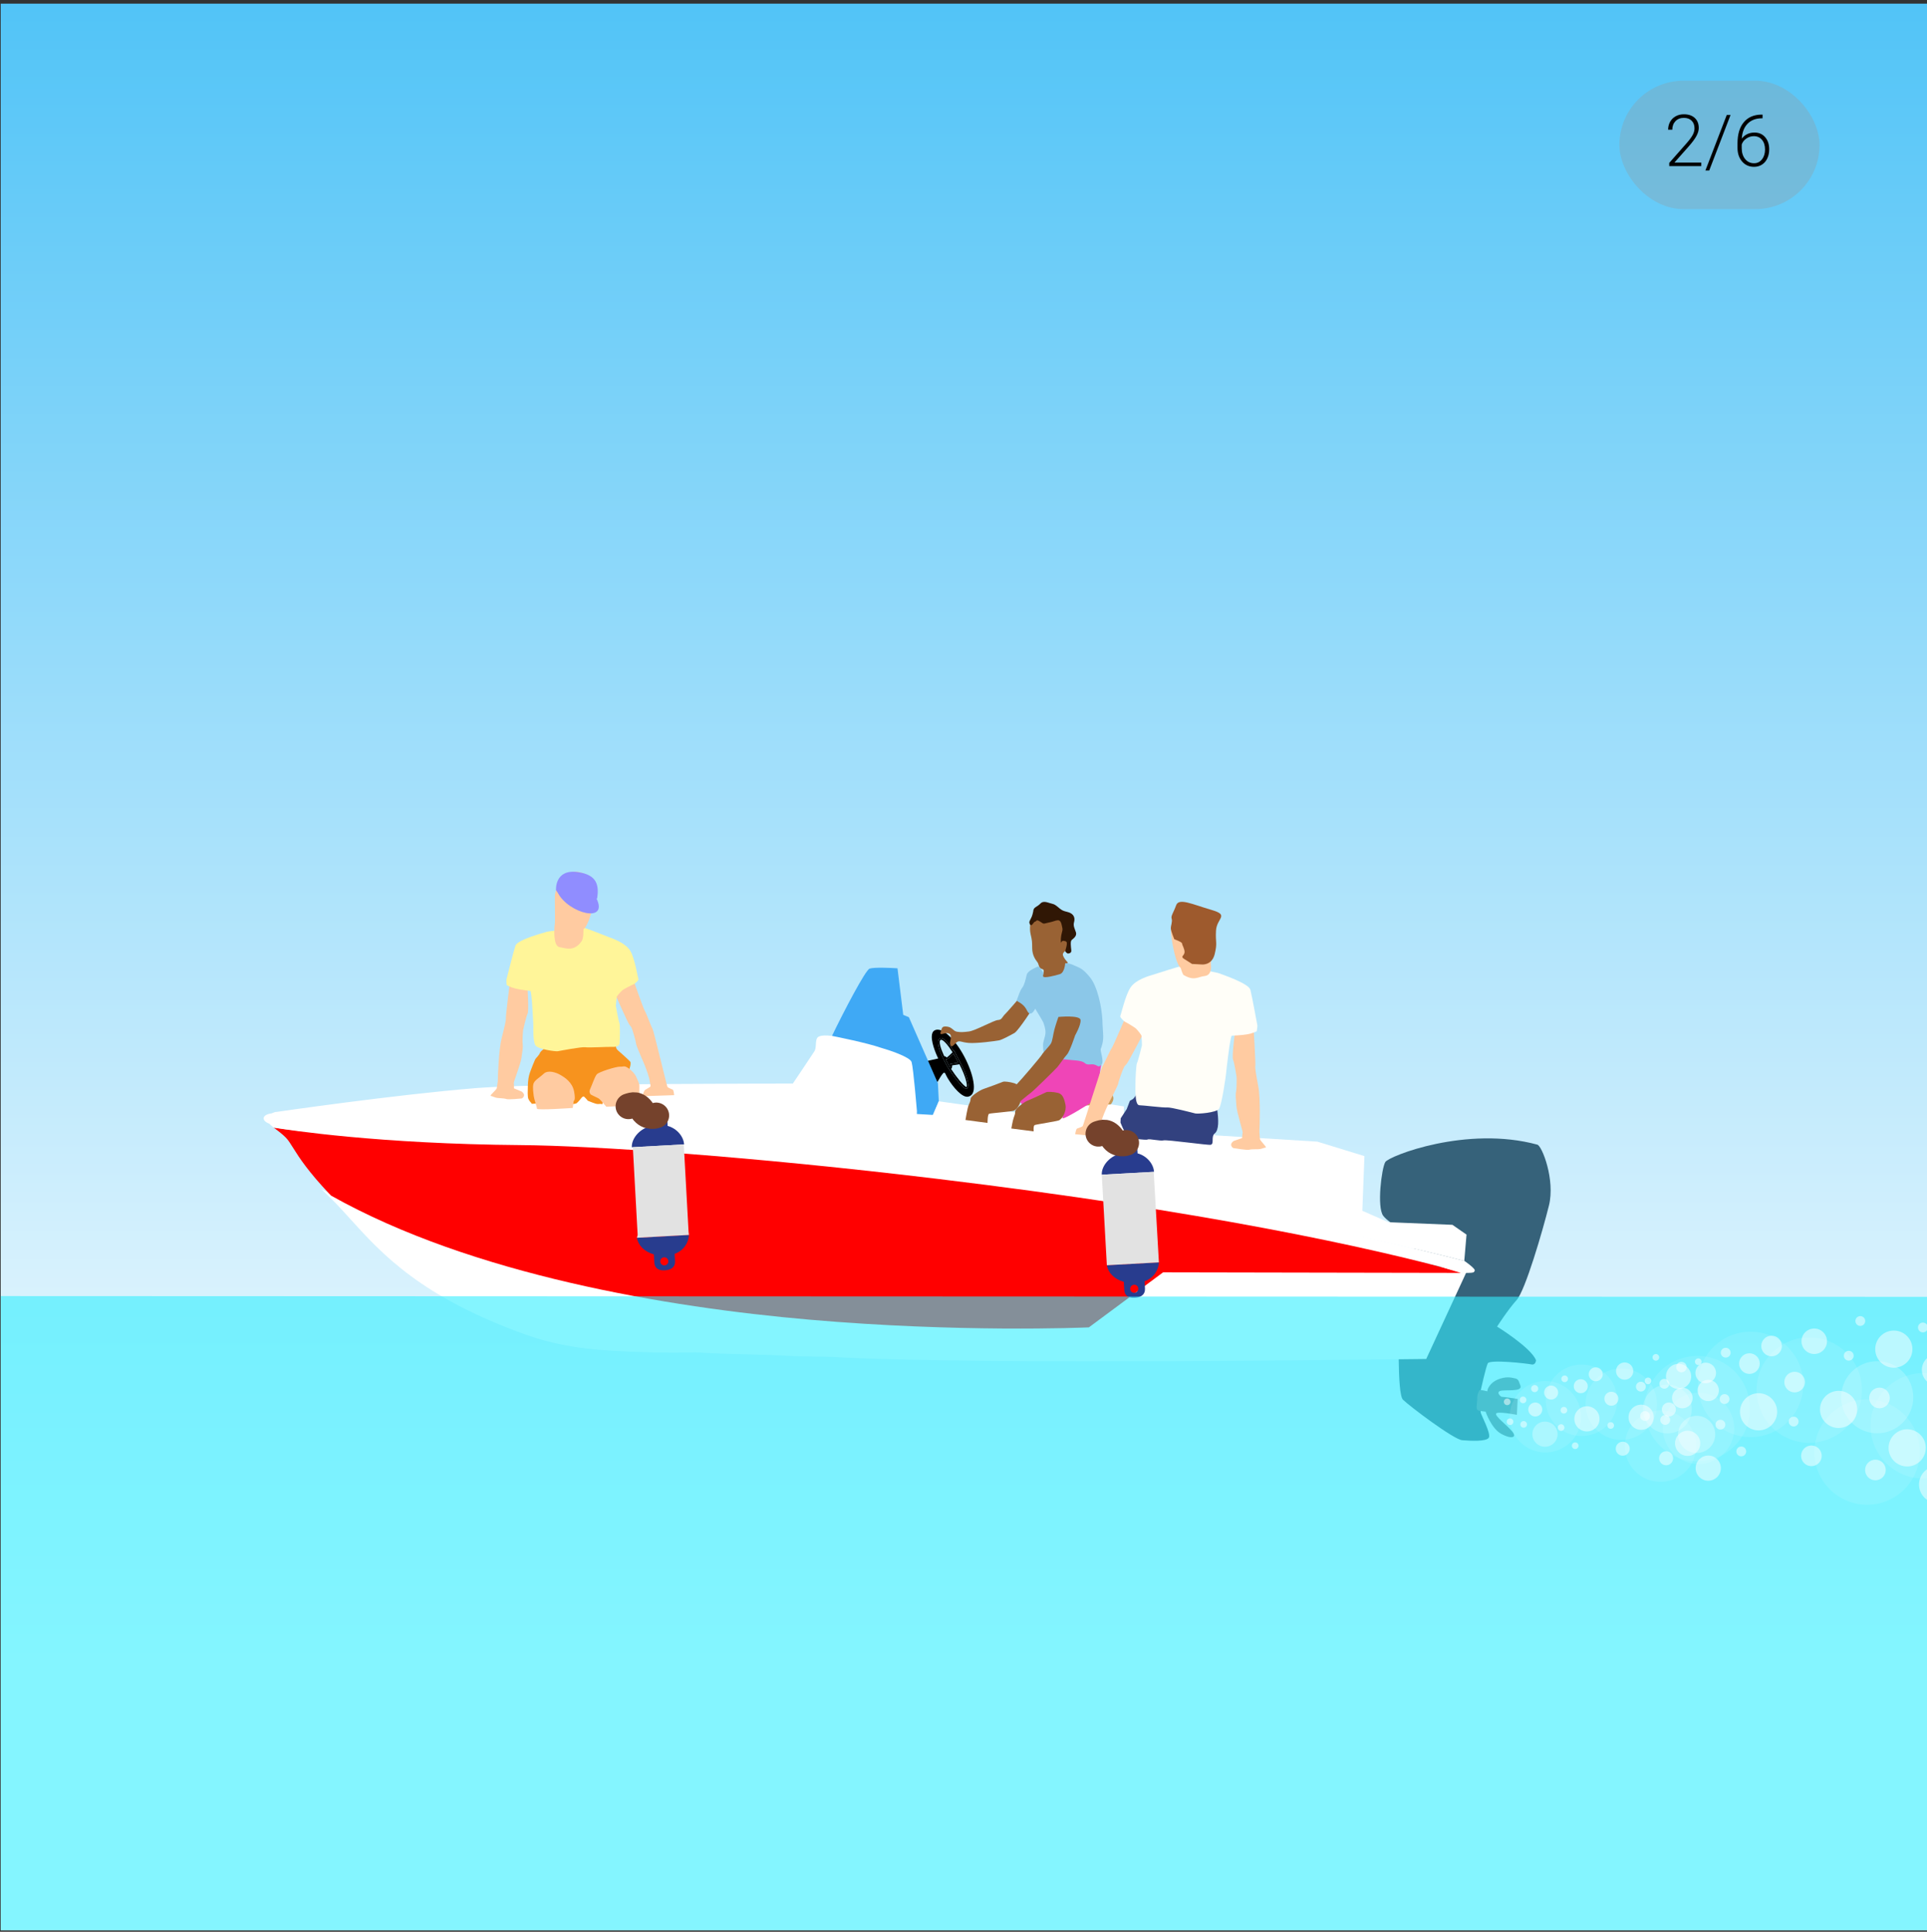 <svg width="375" height="376" viewBox="0 0 375 376" fill="none" xmlns="http://www.w3.org/2000/svg">
<rect x="0" y="0" width="375" height="376" fill="#333333" stroke="none"/>
<g clip-path="url(#clip0)">
<path d="M409.121 -4.213H-26.816L-24.675 382.975H408.98L409.121 -4.213Z" fill="url(#paint0_linear)"/>
<path d="M269.582 226.182C268.866 227.366 267.911 234.985 269.183 236.647C270.455 238.31 274.601 240.268 275.228 240.342C275.856 240.413 272.263 257.813 272.263 257.813C272.263 257.813 271.827 271.258 273.02 272.441C274.21 273.625 282.865 280.189 284.552 280.326C286.24 280.466 289.273 280.615 289.736 279.824C290.194 279.031 288.165 275.296 288.143 274.92C288.089 274.011 287.929 271.48 288.075 270.932C288.217 270.382 289.133 266.166 289.524 265.367C289.916 264.566 297.197 265.392 298.025 265.574C298.855 265.755 298.914 264.768 298.914 264.768C297.963 262.296 291.331 258.214 291.331 258.214C291.331 258.214 293.48 254.877 295.146 253.038C296.81 251.198 300.196 239.636 301.433 234.631C302.668 229.626 300.084 223.045 299.17 222.797C285.454 219.053 270.307 224.998 269.582 226.182Z" fill="#36627A"/>
<path d="M290.201 269.359C291.03 268.469 292.811 267.901 294.165 268.153C295.517 268.403 295.377 268.383 295.878 269.695C296.379 271.006 292.795 270.427 291.936 270.739C291.079 271.051 292.133 271.934 292.281 271.887C292.429 271.841 295.339 272.294 295.339 272.294L295.191 275.391C295.191 275.391 291.394 274.64 291.148 275.142C290.899 275.643 293.097 277.249 294.235 278.573C295.377 279.897 294.029 280.145 292.11 279.071C290.191 277.998 289.095 274.762 289.095 274.762C289.095 274.762 288.566 274.727 287.803 274.589C287.039 274.451 287.486 273.233 287.474 272.253C287.463 271.274 287.811 270.787 287.906 270.608C288.001 270.432 289.443 270.814 289.443 270.814C289.443 270.814 289.375 270.25 290.201 269.359Z" fill="#6C808C"/>
<path d="M224.389 245.797L284.983 247.262L277.228 264.019C273.746 264.041 189.722 265.241 162.293 263.632C160.908 263.55 155.529 263.524 154.448 263.46C147.405 263.046 141.995 263.161 135.473 262.722C129.641 262.883 124.151 262.705 118.807 262.392C112.567 262.025 107.468 261.074 102.749 259.396C82.245 252.105 74.624 243.67 68.501 236.891C67.532 235.82 66.619 234.808 65.697 233.85C65.629 233.777 65.564 233.704 65.491 233.632C92.977 248.913 131.015 251.862 158.376 254.247C162.767 254.632 167.051 255.406 171.123 255.644C194.647 257.024 209.545 257.055 209.746 257.045L210.875 256.246L224.389 245.797Z" fill="white" stroke="white" stroke-miterlimit="10"/>
<path d="M157.462 256.859C129.982 254.463 91.891 248.154 64.427 232.717L64.027 232.308C60.025 228.065 58.259 225.384 57.109 223.529C56.538 222.615 56.129 221.953 55.651 221.455C55.02 220.799 53.965 219.989 53.245 219.473C57.619 220.18 74.617 222.039 100.453 222.244C114.662 222.358 145.505 224.515 181.927 228.913C232.624 235.036 266.684 242.344 284.285 247.76L226.34 247.652L211.897 258.363C210.66 258.419 186.571 259.404 157.462 256.859Z" fill="#FF0000"/>
<path d="M182.361 210.711C182.636 210.227 182.855 209.863 183.031 209.591C183.118 209.457 183.195 209.343 183.261 209.249C183.597 208.778 183.697 208.783 183.758 208.785L183.927 208.905C184 209.065 184.083 209.239 184.18 209.421C184.245 209.542 184.312 209.667 184.387 209.796C184.424 209.858 184.46 209.924 184.497 209.987C185.518 211.673 187.257 213.687 188.386 213.459C188.924 213.35 189.263 213.01 189.427 212.414C189.448 212.346 189.462 212.271 189.475 212.198C189.488 212.12 189.503 212.042 189.506 211.96C189.702 209.815 188.034 205.493 185.676 202.661C185.313 202.225 184.932 201.826 184.542 201.475C184.323 201.278 184.075 201.078 183.811 200.905C183.386 200.628 182.919 200.42 182.476 200.416C182.31 200.415 182.146 200.443 181.985 200.505C181.732 200.604 181.556 200.787 181.448 201.062C181.378 201.243 181.343 201.454 181.33 201.683C181.252 203.287 182.473 205.808 182.491 205.838L182.58 206.025L180.315 206.536L182.361 210.711ZM182.552 202.762C182.574 202.517 182.646 202.317 182.792 202.188C182.819 202.161 182.851 202.138 182.885 202.118C182.973 202.068 183.07 202.046 183.176 202.052C183.249 202.056 183.324 202.076 183.413 202.113C183.999 202.362 184.805 203.34 185.601 204.581L185.642 204.539L185.685 204.494L186.365 205.857C186.706 206.464 187.03 207.093 187.315 207.703C187.793 208.72 188.162 209.684 188.338 210.401C188.435 210.81 188.47 211.135 188.443 211.382C188.437 211.444 188.423 211.5 188.41 211.552C188.367 211.707 188.286 211.817 188.172 211.885C188.122 211.915 188.065 211.926 188.006 211.923C187.324 211.883 185.272 209.078 184.432 207.716C184.402 207.664 184.373 207.617 184.344 207.57C184.292 207.477 184.241 207.393 184.204 207.321C184.162 207.249 184.132 207.184 184.111 207.134C184.087 207.089 184.058 207.035 184.019 206.967C183.982 206.902 183.944 206.824 183.898 206.742C183.409 205.81 182.463 203.842 182.552 202.762Z" fill="black"/>
<path d="M169.228 188.532C170.168 188.237 173.367 188.398 174.324 188.453C174.466 188.462 174.575 188.468 174.654 188.474L175.772 197.533L176.321 197.762L176.867 197.991L182.521 210.846L182.697 214.41L181.558 217.074L178.168 216.966C178.056 214.853 177.301 207.271 177.279 207.229C176.647 205.966 172.365 204.549 171.548 204.317C171.52 204.308 171.498 204.301 171.48 204.297C171.396 204.267 171.308 204.239 171.217 204.209C170.994 204.136 170.754 204.061 170.502 203.986C170.401 203.956 170.299 203.927 170.195 203.897C169.861 203.801 169.51 203.705 169.146 203.611C169.059 203.587 168.975 203.565 168.888 203.543C168.722 203.5 168.555 203.456 168.386 203.416C165.728 202.749 162.66 202.063 161.785 201.891C164.262 196.723 168.442 188.785 169.228 188.532Z" fill="#3FA9F5"/>
<path d="M185.553 205.101C185.673 205.287 185.789 205.478 185.904 205.674L186.492 206.854L184.908 207.093L184.948 207.267C184.948 207.271 184.97 207.382 184.96 207.522C184.954 207.606 184.935 207.697 184.893 207.78C184.69 207.454 184.532 207.178 184.454 206.993C184.31 206.734 184.164 206.451 184.019 206.161C184.042 206.183 184.068 206.202 184.099 206.211C184.109 206.213 184.122 206.217 184.139 206.218C184.252 206.227 184.541 206.139 185.553 205.101Z" fill="black"/>
<path d="M184.016 206.969C184.052 207.037 184.083 207.091 184.107 207.136C184.127 207.187 184.157 207.249 184.2 207.321C184.239 207.396 184.288 207.48 184.339 207.571C184.368 207.619 184.397 207.665 184.428 207.717C185.267 209.079 187.318 211.884 188.002 211.924C188.061 211.928 188.119 211.916 188.166 211.887C188.284 211.819 188.361 211.708 188.406 211.553C188.421 211.502 188.433 211.444 188.439 211.383C188.468 211.137 188.428 210.812 188.334 210.402C188.158 209.685 187.788 208.721 187.308 207.704C187.026 207.094 186.697 206.464 186.361 205.858L185.681 204.495L185.639 204.54L185.597 204.582C184.802 203.342 183.996 202.365 183.408 202.112C183.325 202.077 183.246 202.056 183.172 202.052C183.063 202.045 182.967 202.069 182.883 202.119C182.848 202.14 182.815 202.163 182.787 202.189C182.642 202.318 182.57 202.518 182.549 202.762C182.463 203.841 183.407 205.811 183.896 206.742C183.941 206.828 183.98 206.904 184.016 206.969ZM188.042 210.481C188.249 211.35 188.128 211.553 188.08 211.592C187.538 211.457 186 209.472 185.094 208.083C185.287 207.858 185.308 207.558 185.295 207.37L186.717 207.157C187.318 208.344 187.818 209.546 188.042 210.481ZM185.905 205.675L186.494 206.856L184.911 207.095L184.95 207.267C184.952 207.27 184.973 207.383 184.963 207.521C184.957 207.606 184.936 207.697 184.896 207.781C184.693 207.454 184.535 207.177 184.458 206.993C184.313 206.732 184.166 206.451 184.021 206.161C184.045 206.183 184.07 206.201 184.103 206.211C184.113 206.213 184.123 206.216 184.141 206.217C184.253 206.228 184.543 206.14 185.56 205.101C185.673 205.288 185.789 205.479 185.905 205.675ZM183.052 202.404C183.078 202.387 183.117 202.379 183.158 202.382C183.619 202.409 184.487 203.434 185.377 204.814C184.933 205.266 184.439 205.723 184.227 205.853C184.124 205.675 183.912 205.596 183.734 205.565C183.076 204.137 182.596 202.67 183.052 202.404Z" fill="black"/>
<path d="M80.317 219.826C73.718 219.294 56.744 219.705 52.737 216.73C53.051 216.685 53.411 216.405 53.848 216.422C53.848 216.422 76.565 213.102 92.702 211.785C93.734 211.702 94.674 211.662 95.499 211.61C106.152 210.929 153.718 210.908 154.201 210.91L154.284 210.909L154.337 210.837C154.491 210.612 158.082 205.278 158.507 204.593C158.711 204.26 158.739 203.796 158.77 203.304C158.807 202.733 158.844 202.143 159.181 201.869C159.49 201.619 160.153 201.509 161.053 201.562C161.372 201.58 161.6 201.614 161.602 201.614L161.72 201.633L161.739 201.594C162.808 201.804 168.634 202.974 171.4 203.929C172.976 204.371 177.123 205.745 177.402 206.73C177.759 207.989 178.428 216.189 178.439 216.267L178.423 216.831L181.532 217.015L182.674 214.358L189.824 215.362L201.398 217.1L201.468 216.729C200.685 216.536 200.523 216.247 200.482 215.141C200.471 214.796 200.731 214.314 201.202 213.842C201.963 213.074 203.329 212.257 204.513 212.29C204.909 212.3 205.588 212.288 206.447 212.276C208.189 212.25 210.571 212.212 212.514 212.327C214.629 212.451 215.368 212.709 215.612 212.905C215.944 213.169 216.105 213.444 216.096 213.72C216.08 214.197 215.568 214.561 215.564 214.565L215.231 214.798L218.716 215.36L218.725 217.073L235.525 218.998L236.461 220.986L256.352 222.21L265.522 225.026L265.115 235.672L270.159 237.881L270.188 237.893L282.647 238.403L285.389 240.309L284.952 245.429C262.884 239.721 217.458 230.755 173.034 225.989C113.731 219.624 86.919 220.358 80.317 219.826Z" fill="white"/>
<path d="M52.737 216.73C57.227 218.616 73.456 218.848 80.055 219.378C86.655 219.91 113.369 219.027 172.676 225.391C217.099 230.157 262.796 239.699 284.945 245.411L284.944 245.426L285.065 245.482C286.31 246.375 286.956 246.954 286.995 247.252C287.01 247.333 286.978 247.39 286.895 247.488C286.859 247.531 286.831 247.573 286.807 247.618C286.735 247.695 286.203 247.811 284.726 247.746L283.956 247.536C266.376 242.759 234.527 235.747 182.617 229.479C146.184 225.079 115.525 222.996 101.307 222.883C73.817 222.664 56.134 219.963 53.245 219.473C52.611 218.897 52.382 218.707 52.361 218.696C51.653 218.442 51.239 217.991 51.32 217.571C51.386 217.232 51.804 216.864 52.737 216.73Z" fill="white"/>
<path d="M216.143 214.969C216.143 214.969 217.947 213.092 214.896 212.265C212.66 211.658 205.976 211.971 204.175 211.959C202.374 211.948 200.221 214.386 200.333 215.545C200.429 216.535 200.563 217.622 202.246 217.179C203.93 216.739 203.752 215.466 204.692 215.412C205.633 215.361 215.344 215.046 216.143 214.969Z" fill="#C99B59"/>
<path d="M197.883 215.733C197.883 215.733 198.918 214.585 198.726 213.202C198.536 211.818 198.243 211.106 197.402 210.846C196.562 210.584 195.416 210.447 195.179 210.563C194.94 210.677 192.062 211.745 191.404 211.958C190.748 212.169 188.942 213.307 188.893 213.849C188.841 214.391 188.736 214.562 188.504 215.088C188.27 215.612 187.883 217.999 187.883 217.999L192.179 218.57C192.179 218.57 192.168 216.888 192.489 216.782C192.809 216.674 197.022 216.339 197.313 216.185C197.597 216.026 197.883 215.733 197.883 215.733Z" fill="#996234"/>
<path d="M213.973 209.373C213.973 209.373 214.246 207.247 214.338 207.25C214.429 207.252 211.355 207.002 210.637 206.44C209.745 205.745 204.755 205.675 204.755 205.675L201.378 208.639L197.494 211.426C197.494 211.426 198.514 215.062 199.058 215.074C199.314 215.08 202.092 212.673 204.556 212.656C207.301 212.638 207.469 214.217 206.76 217.605C206.625 218.245 212.499 214.511 212.499 214.511C212.499 214.511 213.61 213.719 213.914 212.273C214.213 210.832 213.973 209.373 213.973 209.373Z" fill="#EF45B7"/>
<path d="M207.885 187.37C207.748 187.412 206.777 186.167 206.831 185.76C206.887 185.35 207.299 185.087 207.39 185.09C207.481 185.092 208.459 183.98 207.971 183.47C207.483 182.96 209.115 180.955 208.548 179.944C207.981 178.934 207.289 177.376 205.941 176.802C204.593 176.227 203.743 175.755 203.049 176.283C202.357 176.813 200.69 178.318 200.632 178.907C200.574 179.496 200.276 180.623 200.566 181.854C200.857 183.085 200.853 183.267 200.869 184.584C200.884 185.899 201.457 186.731 201.854 187.238C202.25 187.744 202.054 188.42 202.821 188.619C203.588 188.817 202.608 190.021 202.961 190.481C203.314 190.942 207.601 189.904 207.549 188.133C207.526 187.3 207.885 187.37 207.885 187.37Z" fill="#996234"/>
<path d="M207.787 185.6C207.787 185.6 208.557 185.618 208.48 184.98C208.405 184.343 208.263 183.25 208.533 182.985C208.803 182.719 209.63 182.239 209.376 181.461C209.121 180.684 208.814 180.223 209.012 179.502C209.21 178.781 209.041 178.187 208.46 177.812C207.879 177.437 207.417 177.516 206.747 177.185C206.076 176.853 205.548 176.07 204.782 175.916C204.016 175.763 203.12 175.198 202.469 175.865C201.818 176.53 201.366 176.52 201.174 176.969C200.982 177.418 201.22 176.925 200.924 178.007C200.628 179.09 200.079 179.304 200.428 179.903C200.778 180.499 201.121 179.418 201.438 179.38C201.757 179.342 201.586 178.839 202.435 179.402C203.285 179.966 202.971 179.778 204.247 179.533C205.523 179.289 206.223 178.579 206.577 179.903C206.932 181.228 206.715 180.996 206.529 182.034C206.345 183.075 206.496 183.53 206.496 183.53C206.496 183.53 206.576 183.032 207.07 183.135C207.568 183.238 207.656 183.33 207.598 183.872C207.541 184.415 207.254 185.044 207.342 185.228C207.431 185.411 207.787 185.6 207.787 185.6Z" fill="#301705"/>
<path d="M201.299 195.798C201.299 195.798 198.199 200.629 197.417 201.065C196.636 201.502 195.028 202.373 194.436 202.496C193.845 202.619 190.112 203.126 188.528 203C186.942 202.873 186.682 202.388 186.079 202.954C185.476 203.521 185.194 203.923 184.978 203.465C184.762 203.006 184.9 202.919 185.006 202.241C185.112 201.561 185.029 201.197 184.395 201.094C183.762 200.989 182.774 201.693 183.053 200.882C183.33 200.072 183.247 199.707 184.288 199.82C185.33 199.934 185.494 200.709 186.217 200.816C186.941 200.923 187.259 200.93 188.532 200.777C189.805 200.624 193.436 198.571 194.207 198.544C194.978 198.516 195.037 197.927 195.547 197.441C196.055 196.953 198.106 194.55 198.106 194.55" fill="#996234"/>
<path d="M214.531 198.588C214.405 196.046 213.588 191.991 212.086 190.188C210.584 188.385 210.129 188.421 209.008 187.896C207.885 187.373 207.292 187.496 207.292 187.496C207.292 187.496 207.193 189.308 206.263 189.606C205.335 189.902 203.145 190.443 203.015 190.078C202.887 189.712 203.21 189.488 202.945 189.167C202.68 188.845 202.246 187.973 201.924 188.149C201.602 188.322 200.002 188.92 199.803 189.734C199.603 190.546 199.397 191.63 198.931 192.255C198.463 192.88 198.168 193.87 198.168 193.87C198.168 193.87 198.024 194.23 197.879 194.635C197.733 195.04 199.05 195.025 199.873 196.72C200.699 198.416 201.708 195.81 201.708 195.81C201.708 195.81 200.681 195.106 201.601 196.578C201.601 196.578 203.003 198.833 203.086 199.152C203.17 199.472 203.514 200.295 203.451 201.112C203.386 201.928 202.914 202.778 202.986 203.642C203.059 204.505 202.932 205.273 203.997 205.705C205.062 206.137 206.243 206.072 207.556 206.237C208.869 206.402 210.49 206.368 211.08 206.905C211.669 207.444 212.257 207.023 212.978 207.22C213.699 207.417 213.735 207.872 214.338 207.25C214.942 206.628 214.051 204.612 214.211 204.162C214.371 203.712 214.787 202.723 214.669 201.224C214.55 199.724 214.531 198.588 214.531 198.588Z" fill="#8BC7E8"/>
<path d="M209.221 201.532C209.221 201.532 208.188 204.67 207.635 205.26C207.083 205.85 206.191 207.224 205.721 207.754C205.249 208.283 201.097 212.356 200.603 212.706C200.105 213.058 197.704 215.073 197.704 215.073L194.378 214.617C194.378 214.617 196.639 212.299 197.752 211.166C198.864 210.033 202.558 205.665 202.771 205.264C202.986 204.864 204.181 203.673 204.509 203.119C204.839 202.564 204.915 201.406 205.201 200.353C205.488 199.3 205.969 197.942 205.969 197.942C205.969 197.942 210.172 197.531 210.278 198.524C210.386 199.518 209.221 201.532 209.221 201.532Z" fill="#996234"/>
<path d="M206.669 217.56C206.669 217.56 207.619 216.34 207.332 214.972C207.045 213.605 206.701 212.917 205.843 212.717C204.986 212.517 203.836 212.461 203.605 212.59C203.375 212.722 200.579 213.991 199.938 214.248C199.297 214.507 197.578 215.77 197.565 216.313C197.554 216.857 197.458 217.036 197.265 217.575C197.071 218.116 196.811 219.654 196.811 219.654L201.156 220.212C201.156 220.212 201.047 219.112 201.361 218.982C201.674 218.854 205.854 218.22 206.131 218.045C206.406 217.872 206.669 217.56 206.669 217.56Z" fill="#996234"/>
<path d="M237.077 211.881C237.077 211.881 236.549 213.657 236.856 215.854C237.163 218.05 237.214 219.927 236.402 220.607C235.589 221.287 236.373 222.656 235.59 222.826C235.081 222.936 227.087 221.797 226.434 221.967C225.781 222.137 223.666 221.607 223.333 221.795C223.001 221.983 220.238 221.524 219.805 221.599C219.371 221.673 219.633 220.826 219.214 220.644C218.795 220.461 218.047 218.489 218.047 218.489L218.092 217.669L219.264 215.876L219.887 214.255L220.444 213.936C220.444 213.936 220.78 213.693 221.022 213.178C221.266 212.661 221.411 211.971 221.549 211.416C221.688 210.862 221.788 209.964 222.234 210.172C222.68 210.381 237.077 211.881 237.077 211.881Z" fill="#32417F"/>
<path d="M243.92 199.468C243.92 199.468 244.383 207.246 244.29 207.453C244.196 207.662 244.437 209.256 244.871 211.486C245.305 213.718 245.141 219.354 245.088 219.895C245.034 220.437 245.211 221.584 245.196 221.73C245.182 221.874 245.742 222.476 246.164 222.993C246.587 223.509 246.125 223.389 246.125 223.389C246.125 223.389 245.558 223.59 245.186 223.659C244.814 223.731 243.547 223.643 243.131 223.783C242.717 223.924 240.243 223.496 240.063 223.477C239.881 223.46 239.55 223.134 239.589 222.738C239.629 222.339 240.131 222.061 240.131 222.061L241.716 221.526C241.716 221.526 241.766 220.657 241.825 220.443C241.883 220.231 240.658 216.424 240.6 215.18C240.543 213.933 240.386 213.297 240.535 212.547C240.683 211.796 240.665 209.788 240.643 209.641C240.621 209.493 240.223 206.899 239.96 206.253C239.697 205.607 240.321 201.185 240.303 201.001L243.92 199.468Z" fill="#FFCBA1"/>
<path d="M219.249 197.476C219.249 197.476 216.577 203.772 216.332 204.039C216.087 204.306 214.816 207.17 214.52 207.579C214.224 207.985 210.821 219.061 210.697 219.194C210.574 219.328 209.78 219.613 209.592 219.668C209.406 219.722 209.228 220.761 209.228 220.761L211.827 221.023L213.93 221.231C213.93 221.231 214.247 221.265 214.717 221.31C215.185 221.357 215.453 221.238 215.538 221.109C215.625 220.979 215.337 220.206 215.168 220.078C214.998 219.952 214.518 219.648 214.247 219.44C213.976 219.232 214.272 218.822 214.369 218.213C214.466 217.602 215.177 215.958 215.592 215.09C216.008 214.224 217.578 211.275 217.618 210.88C217.658 210.48 218.521 208.051 218.781 207.64C219.041 207.228 218.781 207.64 219.236 207.102C219.691 206.564 222.763 200.634 222.763 200.634L219.513 198.121L219.249 197.476Z" fill="#FFCBA1"/>
<path d="M218.008 197.859C217.99 198.038 218.648 198.762 218.962 198.903C219.275 199.043 220.789 199.96 221.023 200.167C221.258 200.372 222.139 201.409 222.15 201.665C222.16 201.921 222.24 203.315 222.225 203.46C222.211 203.604 221.431 206.663 221.258 206.936C221.085 207.208 220.937 210.514 220.959 211.025C220.981 211.539 220.766 215.105 221.712 215.126C222.659 215.149 226.331 215.625 227.104 215.556C227.876 215.487 232.104 216.603 232.603 216.725C233.1 216.848 236.664 216.584 237.213 215.837C237.762 215.091 238.612 209.179 238.619 208.742C238.627 208.305 239.215 203.879 239.215 203.879C239.215 203.879 239.551 201.615 239.7 201.592C239.847 201.571 241.602 201.527 242.754 201.315C243.905 201.102 244.563 200.73 244.563 200.73C244.563 200.73 244.736 199.728 244.681 199.539C244.627 199.351 243.669 193.968 243.327 192.658C242.984 191.347 237.438 189.552 237.124 189.411C236.809 189.27 230.251 188.105 229.815 188.097C229.378 188.091 225.341 189.437 224.514 189.682C223.687 189.928 221.027 190.647 219.993 192.222C218.961 193.796 218.145 197.581 218.026 197.678C218.025 197.679 218.027 197.68 218.008 197.859Z" fill="#FFFEF8"/>
<path d="M229.784 188.422C229.784 188.422 229.964 189.161 230.274 189.743C232.392 191.01 233.068 190.13 234.432 189.974C235.798 189.819 235.711 188.212 235.65 187.732C235.59 187.252 236.005 182.734 236.014 181.898C236.025 181.06 235.021 176.145 231.035 176.986C227.05 177.829 227.974 182.443 227.974 182.443C228.744 187.881 229.784 188.422 229.784 188.422Z" fill="#FFCBA1"/>
<path d="M233.807 187.723C233.807 187.723 235.828 188.009 236.386 185.701C236.943 183.392 236.504 183.583 236.64 181.123C236.777 178.664 239.356 178.149 235.725 177.097C232.095 176.044 229.417 174.716 228.888 176.188C228.36 177.66 227.817 178.276 228.009 178.82C228.201 179.366 227.815 180.211 227.848 180.743C227.881 181.274 228.52 182.818 228.52 182.818C228.52 182.818 230.025 183.331 230.035 183.654C230.046 183.976 230.565 184.714 230.516 185.376C230.467 186.037 229.627 186.155 230.445 186.655C231.263 187.155 231.968 187.626 231.968 187.626L233.807 187.723Z" fill="#9E5A2D"/>
<path d="M122.218 209.001C122.263 208.685 122.939 207.011 122.648 206.661C122.357 206.311 121.316 205.406 120.956 205.069C120.595 204.732 120.087 204.379 119.945 204.058C119.802 203.735 119.891 203.046 119.692 203.055C119.491 203.062 106.848 203.45 106.746 203.491C106.642 203.529 105.179 204.554 105.053 204.977C104.928 205.4 104.283 205.909 104.121 206.263C103.959 206.617 103.424 207.926 103.148 208.703C102.87 209.479 102.758 210.285 102.723 211.331C102.689 212.379 102.654 213.441 102.809 213.847C102.962 214.252 103.36 214.675 103.449 214.751C103.539 214.826 103.028 214.878 103.945 214.83C104.863 214.781 108.529 213.89 109.346 214.386C110.165 214.882 111.285 214.985 111.769 214.862C112.253 214.74 112.083 214.869 112.522 214.445C112.961 214.019 113.223 213.504 113.396 213.491C113.571 213.475 113.438 213.202 113.954 213.743C114.468 214.283 114.292 214.221 114.468 214.283C114.645 214.347 115.919 214.897 116.267 214.885C116.615 214.873 116.334 214.906 116.787 214.868C117.24 214.829 117.145 215.124 117.24 214.829C117.335 214.536 117.372 213.453 117.831 213.09C118.285 212.726 122.218 209.001 122.218 209.001Z" fill="#F7931E"/>
<path d="M102.671 192.263C102.642 192.439 102.961 196.716 102.667 197.319C102.375 197.921 101.829 200.381 101.799 200.521C101.769 200.661 101.626 202.584 101.72 203.313C101.814 204.042 101.625 204.641 101.49 205.832C101.356 207.021 99.943 210.591 99.984 210.798C100.027 211.006 100.019 211.843 100.019 211.843L101.505 212.456C101.505 212.456 101.968 212.754 101.981 213.139C101.994 213.52 101.655 213.812 101.481 213.816C101.306 213.824 98.91 214.077 98.521 213.916C98.131 213.756 96.912 213.76 96.56 213.668C96.208 213.577 95.678 213.349 95.678 213.349C95.678 213.349 95.228 213.435 95.666 212.969C96.103 212.499 96.677 211.958 96.671 211.819C96.667 211.678 96.91 210.59 96.893 210.068C96.876 209.546 97.076 204.135 97.633 202.024C98.189 199.915 98.52 198.402 98.444 198.197C98.369 197.991 99.303 190.568 99.303 190.568L102.671 192.263Z" fill="#FFCBA1"/>
<path d="M122.775 190.817L119.503 193.02C119.503 193.02 122.071 198.897 122.472 199.441C122.874 199.986 122.652 199.574 122.874 199.986C123.098 200.397 123.771 202.779 123.784 203.165C123.797 203.545 125.116 206.47 125.458 207.327C125.801 208.185 126.379 209.806 126.433 210.397C126.487 210.986 126.745 211.398 126.471 211.58C126.2 211.762 125.719 212.023 125.55 212.133C125.379 212.245 125.055 212.967 125.13 213.097C125.203 213.226 125.452 213.358 125.903 213.342C126.357 213.328 126.663 213.316 126.663 213.316L128.69 213.249L131.198 213.163C131.198 213.163 131.093 212.155 130.918 212.091C130.742 212.027 129.999 211.704 129.889 211.568C129.781 211.432 127.22 200.603 126.961 200.196C126.702 199.786 125.666 196.962 125.448 196.69C125.23 196.419 123.069 190.216 123.069 190.216L122.775 190.817Z" fill="#FFCBA1"/>
<path d="M111.648 214.3C111.645 214.205 112.063 214.348 111.732 212.504C111.401 210.658 109.923 209.734 109.058 209.229C108.191 208.724 106.633 208.211 105.81 208.992C104.989 209.775 103.935 210.282 103.788 211.042C103.64 211.801 103.798 212.74 103.865 213.335C103.933 213.931 104.486 215.454 104.498 215.798C104.509 216.147 111.456 215.654 111.456 215.654L111.648 214.3Z" fill="#FFCBA1"/>
<path d="M117.999 215.421C117.999 215.421 116.773 214.005 116.582 213.859C116.393 213.71 114.979 213.108 114.913 212.986C114.846 212.865 114.558 212.566 114.876 211.904C115.194 211.244 115.726 209.583 116.144 209.105C116.562 208.627 119.932 207.584 120.646 207.622C121.359 207.661 121.441 207.35 122.235 207.88C123.026 208.409 123.513 209.043 123.71 209.408C123.909 209.773 124.377 210.841 124.419 211.15C124.46 211.457 124.353 212.824 124.491 213.283C124.63 213.743 124.558 215.07 124.558 215.07L117.999 215.421Z" fill="#FFCBA1"/>
<path d="M124.229 190.49C124.122 190.389 123.579 186.711 122.69 185.138C121.8 183.563 119.296 182.706 118.519 182.419C117.742 182.132 113.958 180.586 113.54 180.564C113.12 180.544 106.764 181.247 106.454 181.361C106.144 181.476 100.715 182.846 100.304 184.079C99.892 185.312 98.634 190.411 98.571 190.588C98.507 190.765 98.608 191.736 98.608 191.736C98.608 191.736 99.216 192.134 100.305 192.41C101.396 192.687 103.074 192.84 103.214 192.87C103.355 192.9 103.533 195.091 103.533 195.091C103.533 195.091 103.816 199.37 103.796 199.789C103.776 200.208 103.721 202.721 104.2 203.471C104.679 204.221 108.077 204.7 108.561 204.614C109.046 204.528 113.169 203.727 113.904 203.842C114.641 203.955 118.19 203.732 119.097 203.77C120.005 203.81 120.521 203.584 120.574 203.093C120.628 202.605 120.694 199.428 120.545 199.157C120.399 198.884 119.844 195.903 119.838 195.764C119.833 195.624 119.999 194.294 120.024 194.049C120.051 193.805 120.96 192.867 121.2 192.685C121.437 192.501 122.944 191.719 123.254 191.603C123.564 191.489 124.24 190.838 124.234 190.665C124.229 190.491 124.229 190.49 124.229 190.49Z" fill="#FFF599"/>
<path d="M115.66 175.262C115.66 175.262 116.837 170.898 113.071 169.84C109.305 168.781 108.031 173.427 107.989 174.23C107.946 175.032 108.058 179.388 107.97 179.844C107.881 180.301 107.555 184.112 108.854 184.347C110.151 184.583 111.778 185.295 113.239 183.119C113.573 182.581 113.545 180.876 113.545 180.876C113.545 180.876 114.579 180.423 115.66 175.262Z" fill="#FFCBA1"/>
<path d="M108.201 173.274C108.201 173.274 107.882 169.087 112.464 169.746C116.305 170.301 116.565 172.42 116.211 174.879L116.07 174.858C118.494 179.818 110.653 177.802 108.56 173.799L108.201 173.274Z" fill="#908DFF"/>
<path d="M125.885 219.422L125.786 217.606C125.721 216.436 126.387 215.384 127.556 215.319L127.677 215.313C128.847 215.248 129.759 216.215 129.823 217.385L129.92 219.15C131.788 219.649 133.041 221.278 133.122 222.747L122.957 223.305C122.877 221.836 124.084 220.157 125.885 219.422ZM127.763 217.984C128.198 217.961 128.531 217.589 128.507 217.155C128.482 216.719 128.111 216.387 127.677 216.411C127.242 216.435 126.909 216.806 126.933 217.241C126.957 217.675 127.329 218.008 127.763 217.984Z" fill="#283C8E"/>
<path d="M131.286 244.055L131.364 245.458C131.427 246.627 130.598 247.189 129.429 247.253L129.308 247.259C128.138 247.325 127.389 246.849 127.325 245.679L127.242 244.16C125.372 243.631 124.182 242.386 123.943 240.927L134.072 240.371C134.01 241.846 133.091 243.395 131.286 244.055ZM129.23 244.725C128.795 244.749 128.462 245.12 128.485 245.555C128.51 245.99 128.881 246.322 129.315 246.298C129.75 246.274 130.082 245.904 130.058 245.469C130.035 245.034 129.664 244.702 129.23 244.725Z" fill="#283C8E"/>
<path d="M123.151 223.295L133.064 222.752L133.998 239.791C134.005 239.915 134.082 240.371 134.072 240.371L123.943 240.927C123.932 240.928 124.092 240.458 124.086 240.336L123.151 223.295Z" fill="#E2E2E2"/>
<path d="M217.338 224.764L217.239 222.949C217.174 221.779 217.839 220.726 219.009 220.662L219.131 220.655C220.3 220.591 221.212 221.558 221.276 222.727L221.373 224.494C223.242 224.991 224.494 226.621 224.575 228.09L214.41 228.647C214.331 227.179 215.537 225.5 217.338 224.764ZM219.216 223.327C219.651 223.304 219.983 222.932 219.959 222.497C219.936 222.062 219.564 221.73 219.13 221.754C218.695 221.778 218.363 222.149 218.386 222.584C218.409 223.018 218.782 223.351 219.216 223.327Z" fill="#283C8E"/>
<path d="M222.74 249.397L222.817 250.8C222.881 251.97 222.052 252.53 220.883 252.595L220.762 252.602C219.592 252.666 218.843 252.191 218.78 251.021L218.696 249.502C216.826 248.973 215.636 247.728 215.397 246.268L225.526 245.712C225.463 247.188 224.544 248.737 222.74 249.397ZM220.683 250.069C220.249 250.092 219.916 250.463 219.94 250.899C219.964 251.333 220.335 251.665 220.77 251.642C221.205 251.617 221.537 251.247 221.513 250.811C221.489 250.377 221.118 250.044 220.683 250.069Z" fill="#283C8E"/>
<path d="M214.41 228.648L224.516 228.094C224.516 228.094 225.535 245.713 225.525 245.713L215.396 246.27C215.384 246.269 214.41 228.648 214.41 228.648Z" fill="#E2E2E2"/>
<path d="M219.164 222.452C219.164 222.452 217.5 223.061 216.5 221.566C215.501 220.072 214.586 220.411 213.749 220.678" stroke="#75422C" stroke-width="5" stroke-miterlimit="10" stroke-linecap="round"/>
<path d="M127.711 217.109C127.711 217.109 126.046 217.718 125.046 216.224C124.046 214.73 123.132 215.068 122.295 215.335" stroke="#75422C" stroke-width="5" stroke-miterlimit="10" stroke-linecap="round"/>
<path opacity="0.6" d="M409.121 252.433L-26.626 252.263L-26.912 385.488L409.216 385.318L409.121 252.433Z" fill="#33EFFF"/>
<path opacity="0.5" d="M308.822 278.623C307.469 278.623 306.371 277.526 306.371 276.172C306.371 274.818 307.469 273.721 308.822 273.721C310.176 273.721 311.273 274.818 311.273 276.172C311.273 277.526 310.176 278.623 308.822 278.623Z" fill="white"/>
<path opacity="0.5" d="M316.163 268.55C315.235 268.55 314.483 267.798 314.483 266.87C314.483 265.943 315.235 265.19 316.163 265.19C317.091 265.19 317.843 265.943 317.843 266.87C317.843 267.798 317.091 268.55 316.163 268.55Z" fill="white"/>
<path opacity="0.5" d="M332.427 272.72C331.281 272.72 330.352 271.791 330.352 270.645C330.352 269.498 331.281 268.569 332.427 268.569C333.573 268.569 334.502 269.498 334.502 270.645C334.502 271.791 333.573 272.72 332.427 272.72Z" fill="white"/>
<path opacity="0.5" d="M332.429 288.214C331.076 288.214 329.978 287.116 329.978 285.763C329.978 284.409 331.076 283.312 332.429 283.312C333.783 283.312 334.88 284.409 334.88 285.763C334.88 287.116 333.783 288.214 332.429 288.214Z" fill="white"/>
<path opacity="0.5" d="M328.418 283.381C327.064 283.381 325.967 282.283 325.967 280.93C325.967 279.576 327.064 278.479 328.418 278.479C329.772 278.479 330.869 279.576 330.869 280.93C330.869 282.283 329.772 283.381 328.418 283.381Z" fill="white"/>
<path opacity="0.5" d="M326.655 270.36C325.301 270.36 324.204 269.263 324.204 267.909C324.204 266.555 325.301 265.458 326.655 265.458C328.009 265.458 329.106 266.555 329.106 267.909C329.106 269.263 328.009 270.36 326.655 270.36Z" fill="white"/>
<path opacity="0.5" d="M319.374 278.308C318.02 278.308 316.923 277.211 316.923 275.857C316.923 274.504 318.02 273.406 319.374 273.406C320.727 273.406 321.825 274.504 321.825 275.857C321.825 277.211 320.727 278.308 319.374 278.308Z" fill="white"/>
<path opacity="0.3" d="M300.657 281.603C299.303 281.603 298.206 280.506 298.206 279.152C298.206 277.799 299.303 276.701 300.657 276.701C302.011 276.701 303.108 277.799 303.108 279.152C303.108 280.506 302.011 281.603 300.657 281.603Z" fill="white"/>
<path opacity="0.5" d="M301.854 272.412C301.103 272.412 300.493 271.803 300.493 271.051C300.493 270.3 301.103 269.69 301.854 269.69C302.606 269.69 303.215 270.3 303.215 271.051C303.215 271.803 302.606 272.412 301.854 272.412Z" fill="white"/>
<path opacity="0.5" d="M298.77 275.711C298.018 275.711 297.409 275.102 297.409 274.35C297.409 273.598 298.018 272.989 298.77 272.989C299.521 272.989 300.13 273.598 300.13 274.35C300.13 275.102 299.521 275.711 298.77 275.711Z" fill="white"/>
<path opacity="0.5" d="M307.618 271.176C306.867 271.176 306.257 270.566 306.257 269.815C306.257 269.063 306.867 268.454 307.618 268.454C308.37 268.454 308.979 269.063 308.979 269.815C308.979 270.566 308.37 271.176 307.618 271.176Z" fill="white"/>
<path opacity="0.5" d="M310.538 268.854C309.787 268.854 309.177 268.245 309.177 267.494C309.177 266.742 309.787 266.133 310.538 266.133C311.29 266.133 311.899 266.742 311.899 267.494C311.899 268.245 311.29 268.854 310.538 268.854Z" fill="white"/>
<path opacity="0.5" d="M324.229 285.204C323.477 285.204 322.868 284.595 322.868 283.843C322.868 283.092 323.477 282.482 324.229 282.482C324.98 282.482 325.589 283.092 325.589 283.843C325.589 284.595 324.98 285.204 324.229 285.204Z" fill="white"/>
<path opacity="0.5" d="M324.767 275.705C324.016 275.705 323.406 275.096 323.406 274.344C323.406 273.593 324.016 272.983 324.767 272.983C325.519 272.983 326.128 273.593 326.128 274.344C326.128 275.096 325.519 275.705 324.767 275.705Z" fill="white"/>
<path opacity="0.5" d="M313.577 273.614C312.826 273.614 312.216 273.005 312.216 272.253C312.216 271.502 312.826 270.893 313.577 270.893C314.329 270.893 314.938 271.502 314.938 272.253C314.938 273.005 314.329 273.614 313.577 273.614Z" fill="white"/>
<path opacity="0.5" d="M315.789 283.34C315.037 283.34 314.428 282.73 314.428 281.979C314.428 281.227 315.037 280.618 315.789 280.618C316.54 280.618 317.149 281.227 317.149 281.979C317.149 282.73 316.54 283.34 315.789 283.34Z" fill="white"/>
<path opacity="0.5" d="M303.792 278.516C303.434 278.516 303.144 278.226 303.144 277.868C303.144 277.51 303.434 277.22 303.792 277.22C304.15 277.22 304.44 277.51 304.44 277.868C304.44 278.226 304.15 278.516 303.792 278.516Z" fill="white"/>
<path opacity="0.5" d="M313.449 278.106C313.092 278.106 312.802 277.816 312.802 277.458C312.802 277.101 313.092 276.811 313.449 276.811C313.807 276.811 314.097 277.101 314.097 277.458C314.097 277.816 313.807 278.106 313.449 278.106Z" fill="white"/>
<path opacity="0.5" d="M320.713 269.426C320.355 269.426 320.065 269.135 320.065 268.778C320.065 268.42 320.355 268.13 320.713 268.13C321.07 268.13 321.36 268.42 321.36 268.778C321.36 269.135 321.07 269.426 320.713 269.426Z" fill="white"/>
<path opacity="0.5" d="M304.338 275.136C303.98 275.136 303.69 274.846 303.69 274.489C303.69 274.131 303.98 273.841 304.338 273.841C304.695 273.841 304.985 274.131 304.985 274.489C304.985 274.846 304.695 275.136 304.338 275.136Z" fill="white"/>
<path opacity="0.5" d="M293.857 277.377C293.499 277.377 293.209 277.087 293.209 276.729C293.209 276.371 293.499 276.081 293.857 276.081C294.214 276.081 294.504 276.371 294.504 276.729C294.504 277.087 294.214 277.377 293.857 277.377Z" fill="white"/>
<path opacity="0.5" d="M293.304 273.503C292.946 273.503 292.656 273.213 292.656 272.855C292.656 272.497 292.946 272.207 293.304 272.207C293.662 272.207 293.952 272.497 293.952 272.855C293.952 273.213 293.662 273.503 293.304 273.503Z" fill="white"/>
<path opacity="0.5" d="M296.393 273.126C296.035 273.126 295.745 272.835 295.745 272.477C295.745 272.119 296.035 271.829 296.393 271.829C296.751 271.829 297.042 272.119 297.042 272.477C297.042 272.835 296.751 273.126 296.393 273.126Z" fill="white"/>
<path opacity="0.5" d="M306.54 282.046C306.182 282.046 305.891 281.755 305.891 281.397C305.891 281.039 306.182 280.749 306.54 280.749C306.898 280.749 307.188 281.039 307.188 281.397C307.188 281.755 306.898 282.046 306.54 282.046Z" fill="white"/>
<path opacity="0.5" d="M322.236 264.847C321.878 264.847 321.588 264.557 321.588 264.199C321.588 263.841 321.878 263.551 322.236 263.551C322.594 263.551 322.884 263.841 322.884 264.199C322.884 264.557 322.594 264.847 322.236 264.847Z" fill="white"/>
<path opacity="0.5" d="M330.489 265.701C330.131 265.701 329.841 265.411 329.841 265.053C329.841 264.695 330.131 264.404 330.489 264.404C330.847 264.404 331.138 264.695 331.138 265.053C331.138 265.411 330.847 265.701 330.489 265.701Z" fill="white"/>
<path opacity="0.5" d="M304.489 269.025C304.131 269.025 303.841 268.735 303.841 268.377C303.841 268.019 304.131 267.729 304.489 267.729C304.847 267.729 305.137 268.019 305.137 268.377C305.137 268.735 304.847 269.025 304.489 269.025Z" fill="white"/>
<path opacity="0.5" d="M296.51 277.893C296.152 277.893 295.863 277.603 295.863 277.246C295.863 276.888 296.152 276.599 296.51 276.599C296.867 276.599 297.157 276.888 297.157 277.246C297.157 277.603 296.867 277.893 296.51 277.893Z" fill="white"/>
<path opacity="0.5" d="M298.651 270.973C298.269 270.973 297.958 270.662 297.958 270.279C297.958 269.896 298.269 269.586 298.651 269.586C299.034 269.586 299.345 269.896 299.345 270.279C299.345 270.662 299.034 270.973 298.651 270.973Z" fill="white"/>
<path opacity="0.2" d="M324.466 279.003C321.841 279.003 319.713 276.875 319.713 274.25C319.713 271.625 321.841 269.497 324.466 269.497C327.091 269.497 329.219 271.625 329.219 274.25C329.219 276.875 327.091 279.003 324.466 279.003Z" fill="white"/>
<path opacity="0.1" d="M315.507 280.259C311.669 280.259 308.558 277.148 308.558 273.31C308.558 269.472 311.669 266.36 315.507 266.36C319.345 266.36 322.456 269.472 322.456 273.31C322.456 277.148 319.345 280.259 315.507 280.259Z" fill="white"/>
<path opacity="0.1" d="M300.741 282.709C296.903 282.709 293.792 279.598 293.792 275.76C293.792 271.922 296.903 268.811 300.741 268.811C304.579 268.811 307.69 271.922 307.69 275.76C307.69 279.598 304.579 282.709 300.741 282.709Z" fill="white"/>
<path opacity="0.1" d="M307.771 279.508C303.934 279.508 300.823 276.397 300.823 272.559C300.823 268.721 303.934 265.61 307.771 265.61C311.609 265.61 314.72 268.721 314.72 272.559C314.72 276.397 311.609 279.508 307.771 279.508Z" fill="white"/>
<path opacity="0.1" d="M330.537 284.966C326.699 284.966 323.588 281.855 323.588 278.017C323.588 274.179 326.699 271.068 330.537 271.068C334.374 271.068 337.485 274.179 337.485 278.017C337.485 281.855 334.374 284.966 330.537 284.966Z" fill="white"/>
<path opacity="0.1" d="M323.132 288.424C319.294 288.424 316.183 285.313 316.183 281.475C316.183 277.637 319.294 274.525 323.132 274.525C326.97 274.525 330.082 277.637 330.082 281.475C330.082 285.313 326.97 288.424 323.132 288.424Z" fill="white"/>
<path opacity="0.5" d="M342.223 278.413C340.225 278.413 338.606 276.794 338.606 274.796C338.606 272.797 340.225 271.178 342.223 271.178C344.222 271.178 345.841 272.797 345.841 274.796C345.841 276.794 344.222 278.413 342.223 278.413Z" fill="white"/>
<path opacity="0.5" d="M353.057 263.548C351.688 263.548 350.577 262.438 350.577 261.068C350.577 259.698 351.688 258.588 353.057 258.588C354.427 258.588 355.538 259.698 355.538 261.068C355.538 262.438 354.427 263.548 353.057 263.548Z" fill="white"/>
<path opacity="0.5" d="M377.064 269.7C375.372 269.7 374.001 268.329 374.001 266.637C374.001 264.945 375.372 263.574 377.064 263.574C378.755 263.574 380.126 264.945 380.126 266.637C380.126 268.329 378.755 269.7 377.064 269.7Z" fill="white"/>
<path opacity="0.5" d="M377.066 292.57C375.068 292.57 373.448 290.95 373.448 288.952C373.448 286.954 375.068 285.335 377.066 285.335C379.064 285.335 380.683 286.954 380.683 288.952C380.683 290.95 379.064 292.57 377.066 292.57Z" fill="white"/>
<path opacity="0.5" d="M371.144 285.437C369.146 285.437 367.527 283.817 367.527 281.819C367.527 279.821 369.146 278.201 371.144 278.201C373.142 278.201 374.762 279.821 374.762 281.819C374.762 283.817 373.142 285.437 371.144 285.437Z" fill="white"/>
<path opacity="0.5" d="M368.544 266.218C366.546 266.218 364.926 264.598 364.926 262.6C364.926 260.602 366.546 258.982 368.544 258.982C370.542 258.982 372.162 260.602 372.162 262.6C372.162 264.598 370.542 266.218 368.544 266.218Z" fill="white"/>
<path opacity="0.5" d="M357.796 277.952C355.798 277.952 354.178 276.333 354.178 274.335C354.178 272.337 355.798 270.717 357.796 270.717C359.794 270.717 361.414 272.337 361.414 274.335C361.414 276.333 359.794 277.952 357.796 277.952Z" fill="white"/>
<path opacity="0.3" d="M330.172 282.813C328.174 282.813 326.555 281.193 326.555 279.195C326.555 277.198 328.174 275.578 330.172 275.578C332.17 275.578 333.79 277.198 333.79 279.195C333.79 281.193 332.17 282.813 330.172 282.813Z" fill="white"/>
<path opacity="0.5" d="M331.939 269.248C330.83 269.248 329.931 268.349 329.931 267.24C329.931 266.131 330.83 265.231 331.939 265.231C333.048 265.231 333.947 266.131 333.947 267.24C333.947 268.349 333.048 269.248 331.939 269.248Z" fill="white"/>
<path opacity="0.5" d="M327.385 274.117C326.276 274.117 325.377 273.218 325.377 272.108C325.377 270.999 326.276 270.1 327.385 270.1C328.495 270.1 329.394 270.999 329.394 272.108C329.394 273.218 328.495 274.117 327.385 274.117Z" fill="white"/>
<path opacity="0.5" d="M340.446 267.423C339.337 267.423 338.438 266.524 338.438 265.415C338.438 264.306 339.337 263.407 340.446 263.407C341.555 263.407 342.454 264.306 342.454 265.415C342.454 266.524 341.555 267.423 340.446 267.423Z" fill="white"/>
<path opacity="0.5" d="M344.756 263.997C343.647 263.997 342.747 263.097 342.747 261.988C342.747 260.879 343.647 259.979 344.756 259.979C345.865 259.979 346.765 260.879 346.765 261.988C346.765 263.097 345.865 263.997 344.756 263.997Z" fill="white"/>
<path opacity="0.5" d="M364.963 288.129C363.854 288.129 362.954 287.229 362.954 286.12C362.954 285.011 363.854 284.112 364.963 284.112C366.072 284.112 366.971 285.011 366.971 286.12C366.971 287.229 366.072 288.129 364.963 288.129Z" fill="white"/>
<path opacity="0.5" d="M365.758 274.109C364.648 274.109 363.749 273.21 363.749 272.1C363.749 270.991 364.648 270.092 365.758 270.092C366.867 270.092 367.766 270.991 367.766 272.1C367.766 273.21 366.867 274.109 365.758 274.109Z" fill="white"/>
<path opacity="0.5" d="M349.242 271.022C348.133 271.022 347.234 270.123 347.234 269.014C347.234 267.905 348.133 267.006 349.242 267.006C350.351 267.006 351.25 267.905 351.25 269.014C351.25 270.123 350.351 271.022 349.242 271.022Z" fill="white"/>
<path opacity="0.5" d="M352.506 285.375C351.397 285.375 350.498 284.476 350.498 283.367C350.498 282.257 351.397 281.358 352.506 281.358C353.615 281.358 354.514 282.257 354.514 283.367C354.514 284.476 353.615 285.375 352.506 285.375Z" fill="white"/>
<path opacity="0.5" d="M334.799 278.258C334.271 278.258 333.842 277.83 333.842 277.301C333.842 276.773 334.271 276.345 334.799 276.345C335.328 276.345 335.756 276.773 335.756 277.301C335.756 277.83 335.328 278.258 334.799 278.258Z" fill="white"/>
<path opacity="0.5" d="M349.052 277.653C348.524 277.653 348.095 277.224 348.095 276.696C348.095 276.168 348.524 275.739 349.052 275.739C349.58 275.739 350.009 276.168 350.009 276.696C350.009 277.224 349.58 277.653 349.052 277.653Z" fill="white"/>
<path opacity="0.5" d="M359.773 264.84C359.244 264.84 358.816 264.412 358.816 263.883C358.816 263.355 359.244 262.927 359.773 262.927C360.301 262.927 360.729 263.355 360.729 263.883C360.729 264.412 360.301 264.84 359.773 264.84Z" fill="white"/>
<path opacity="0.5" d="M335.604 273.269C335.076 273.269 334.648 272.841 334.648 272.312C334.648 271.784 335.076 271.355 335.604 271.355C336.133 271.355 336.561 271.784 336.561 272.312C336.561 272.841 336.133 273.269 335.604 273.269Z" fill="white"/>
<path opacity="0.5" d="M320.135 276.576C319.606 276.576 319.178 276.147 319.178 275.619C319.178 275.09 319.606 274.662 320.135 274.662C320.663 274.662 321.091 275.09 321.091 275.619C321.091 276.147 320.663 276.576 320.135 276.576Z" fill="white"/>
<path opacity="0.5" d="M319.319 270.857C318.791 270.857 318.363 270.429 318.363 269.901C318.363 269.372 318.791 268.944 319.319 268.944C319.847 268.944 320.275 269.372 320.275 269.901C320.275 270.429 319.847 270.857 319.319 270.857Z" fill="white"/>
<path opacity="0.5" d="M323.879 270.3C323.351 270.3 322.922 269.872 322.922 269.343C322.922 268.815 323.351 268.387 323.879 268.387C324.408 268.387 324.836 268.815 324.836 269.343C324.836 269.872 324.408 270.3 323.879 270.3Z" fill="white"/>
<path opacity="0.5" d="M338.855 283.466C338.326 283.466 337.898 283.038 337.898 282.509C337.898 281.981 338.326 281.553 338.855 281.553C339.383 281.553 339.812 281.981 339.812 282.509C339.812 283.038 339.383 283.466 338.855 283.466Z" fill="white"/>
<path opacity="0.5" d="M362.021 258.084C361.492 258.084 361.064 257.656 361.064 257.127C361.064 256.598 361.492 256.17 362.021 256.17C362.549 256.17 362.978 256.598 362.978 257.127C362.978 257.656 362.549 258.084 362.021 258.084Z" fill="white"/>
<path opacity="0.5" d="M374.203 259.342C373.675 259.342 373.246 258.914 373.246 258.385C373.246 257.857 373.675 257.429 374.203 257.429C374.731 257.429 375.16 257.857 375.16 258.385C375.16 258.914 374.731 259.342 374.203 259.342Z" fill="white"/>
<path opacity="0.5" d="M335.827 264.248C335.299 264.248 334.871 263.82 334.871 263.292C334.871 262.763 335.299 262.335 335.827 262.335C336.356 262.335 336.784 262.763 336.784 263.292C336.784 263.82 336.356 264.248 335.827 264.248Z" fill="white"/>
<path opacity="0.5" d="M324.051 277.338C323.523 277.338 323.095 276.91 323.095 276.382C323.095 275.854 323.523 275.426 324.051 275.426C324.579 275.426 325.007 275.854 325.007 276.382C325.007 276.91 324.579 277.338 324.051 277.338Z" fill="white"/>
<path opacity="0.5" d="M327.212 267.123C326.647 267.123 326.189 266.665 326.189 266.1C326.189 265.535 326.647 265.077 327.212 265.077C327.776 265.077 328.234 265.535 328.234 266.1C328.234 266.665 327.776 267.123 327.212 267.123Z" fill="white"/>
<path opacity="0.2" d="M365.313 278.975C361.439 278.975 358.298 275.835 358.298 271.961C358.298 268.087 361.439 264.946 365.313 264.946C369.187 264.946 372.327 268.087 372.327 271.961C372.327 275.835 369.187 278.975 365.313 278.975Z" fill="white"/>
<path opacity="0.1" d="M341.836 270.319C341.976 264.657 346.68 260.179 352.342 260.32C358.005 260.46 362.482 265.164 362.342 270.826C362.202 276.49 357.498 280.967 351.835 280.827C346.173 280.686 341.695 275.983 341.836 270.319Z" fill="white"/>
<path opacity="0.1" d="M330.295 284.445C324.631 284.445 320.04 279.854 320.04 274.189C320.04 268.525 324.631 263.934 330.295 263.934C335.96 263.934 340.551 268.525 340.551 274.189C340.551 279.854 335.96 284.445 330.295 284.445Z" fill="white"/>
<path opacity="0.1" d="M330.419 269.211C330.559 263.549 335.263 259.071 340.925 259.211C346.588 259.352 351.065 264.056 350.926 269.718C350.785 275.382 346.081 279.859 340.418 279.719C334.756 279.578 330.279 274.875 330.419 269.211Z" fill="white"/>
<path opacity="0.1" d="M374.273 287.776C368.608 287.776 364.016 283.184 364.016 277.52C364.016 271.856 368.608 267.264 374.273 267.264C379.937 267.264 384.529 271.856 384.529 277.52C384.529 283.184 379.937 287.776 374.273 287.776Z" fill="white"/>
<path opacity="0.1" d="M353.091 282.371C353.231 276.709 357.935 272.231 363.597 272.37C369.26 272.511 373.737 277.215 373.597 282.877C373.457 288.541 368.753 293.018 363.09 292.878C357.428 292.738 352.951 288.034 353.091 282.371Z" fill="white"/>
<rect x="315.137" y="15.709" width="38.95" height="25" rx="12.5" fill="#969696" fill-opacity="0.3"/>
<path d="M331.075 32.335H324.84V31.706L328.251 27.837C328.817 27.185 329.208 26.648 329.427 26.224C329.646 25.8 329.755 25.387 329.755 24.986C329.755 24.357 329.571 23.861 329.202 23.496C328.833 23.127 328.324 22.942 327.677 22.942C327.007 22.942 326.465 23.157 326.05 23.585C325.64 24.013 325.435 24.569 325.435 25.253H324.622C324.622 24.692 324.747 24.182 324.998 23.722C325.253 23.261 325.613 22.901 326.078 22.642C326.547 22.377 327.08 22.245 327.677 22.245C328.589 22.245 329.3 22.484 329.81 22.963C330.325 23.441 330.583 24.093 330.583 24.918C330.583 25.383 330.437 25.891 330.145 26.442C329.858 26.994 329.35 27.682 328.621 28.507L325.845 31.645H331.075V32.335ZM332.62 33.19H331.875L336.031 22.382H336.769L332.62 33.19ZM342.997 22.307V23.024H342.901C341.711 23.024 340.775 23.375 340.091 24.077C339.408 24.774 339.029 25.745 338.957 26.989C339.23 26.611 339.579 26.319 340.002 26.114C340.426 25.905 340.9 25.8 341.424 25.8C342.299 25.8 342.994 26.103 343.509 26.709C344.029 27.311 344.289 28.099 344.289 29.074C344.289 29.721 344.168 30.305 343.926 30.824C343.685 31.344 343.338 31.749 342.887 32.041C342.436 32.328 341.921 32.472 341.342 32.472C340.39 32.472 339.615 32.128 339.018 31.439C338.421 30.747 338.123 29.854 338.123 28.76V27.939C338.123 26.158 338.528 24.779 339.339 23.804C340.151 22.824 341.301 22.325 342.792 22.307H342.997ZM341.294 26.504C340.775 26.504 340.29 26.659 339.838 26.969C339.392 27.274 339.093 27.664 338.943 28.138V28.835C338.943 29.701 339.164 30.407 339.606 30.954C340.053 31.501 340.631 31.774 341.342 31.774C341.98 31.774 342.495 31.521 342.887 31.016C343.284 30.51 343.482 29.872 343.482 29.102C343.482 28.318 343.284 27.689 342.887 27.215C342.495 26.741 341.964 26.504 341.294 26.504Z" fill="black"/>
</g>
<defs>
<linearGradient id="paint0_linear" x1="191.152" y1="382.975" x2="191.152" y2="-4.213" gradientUnits="userSpaceOnUse">
<stop offset="0.151" stop-color="white"/>
<stop offset="1" stop-color="#4FC3F7"/>
</linearGradient>
<clipPath id="clip0">
<rect width="375" height="375" fill="white" transform="matrix(-1 0 0 1 375.137 0.709)"/>
</clipPath>
</defs>
</svg>
